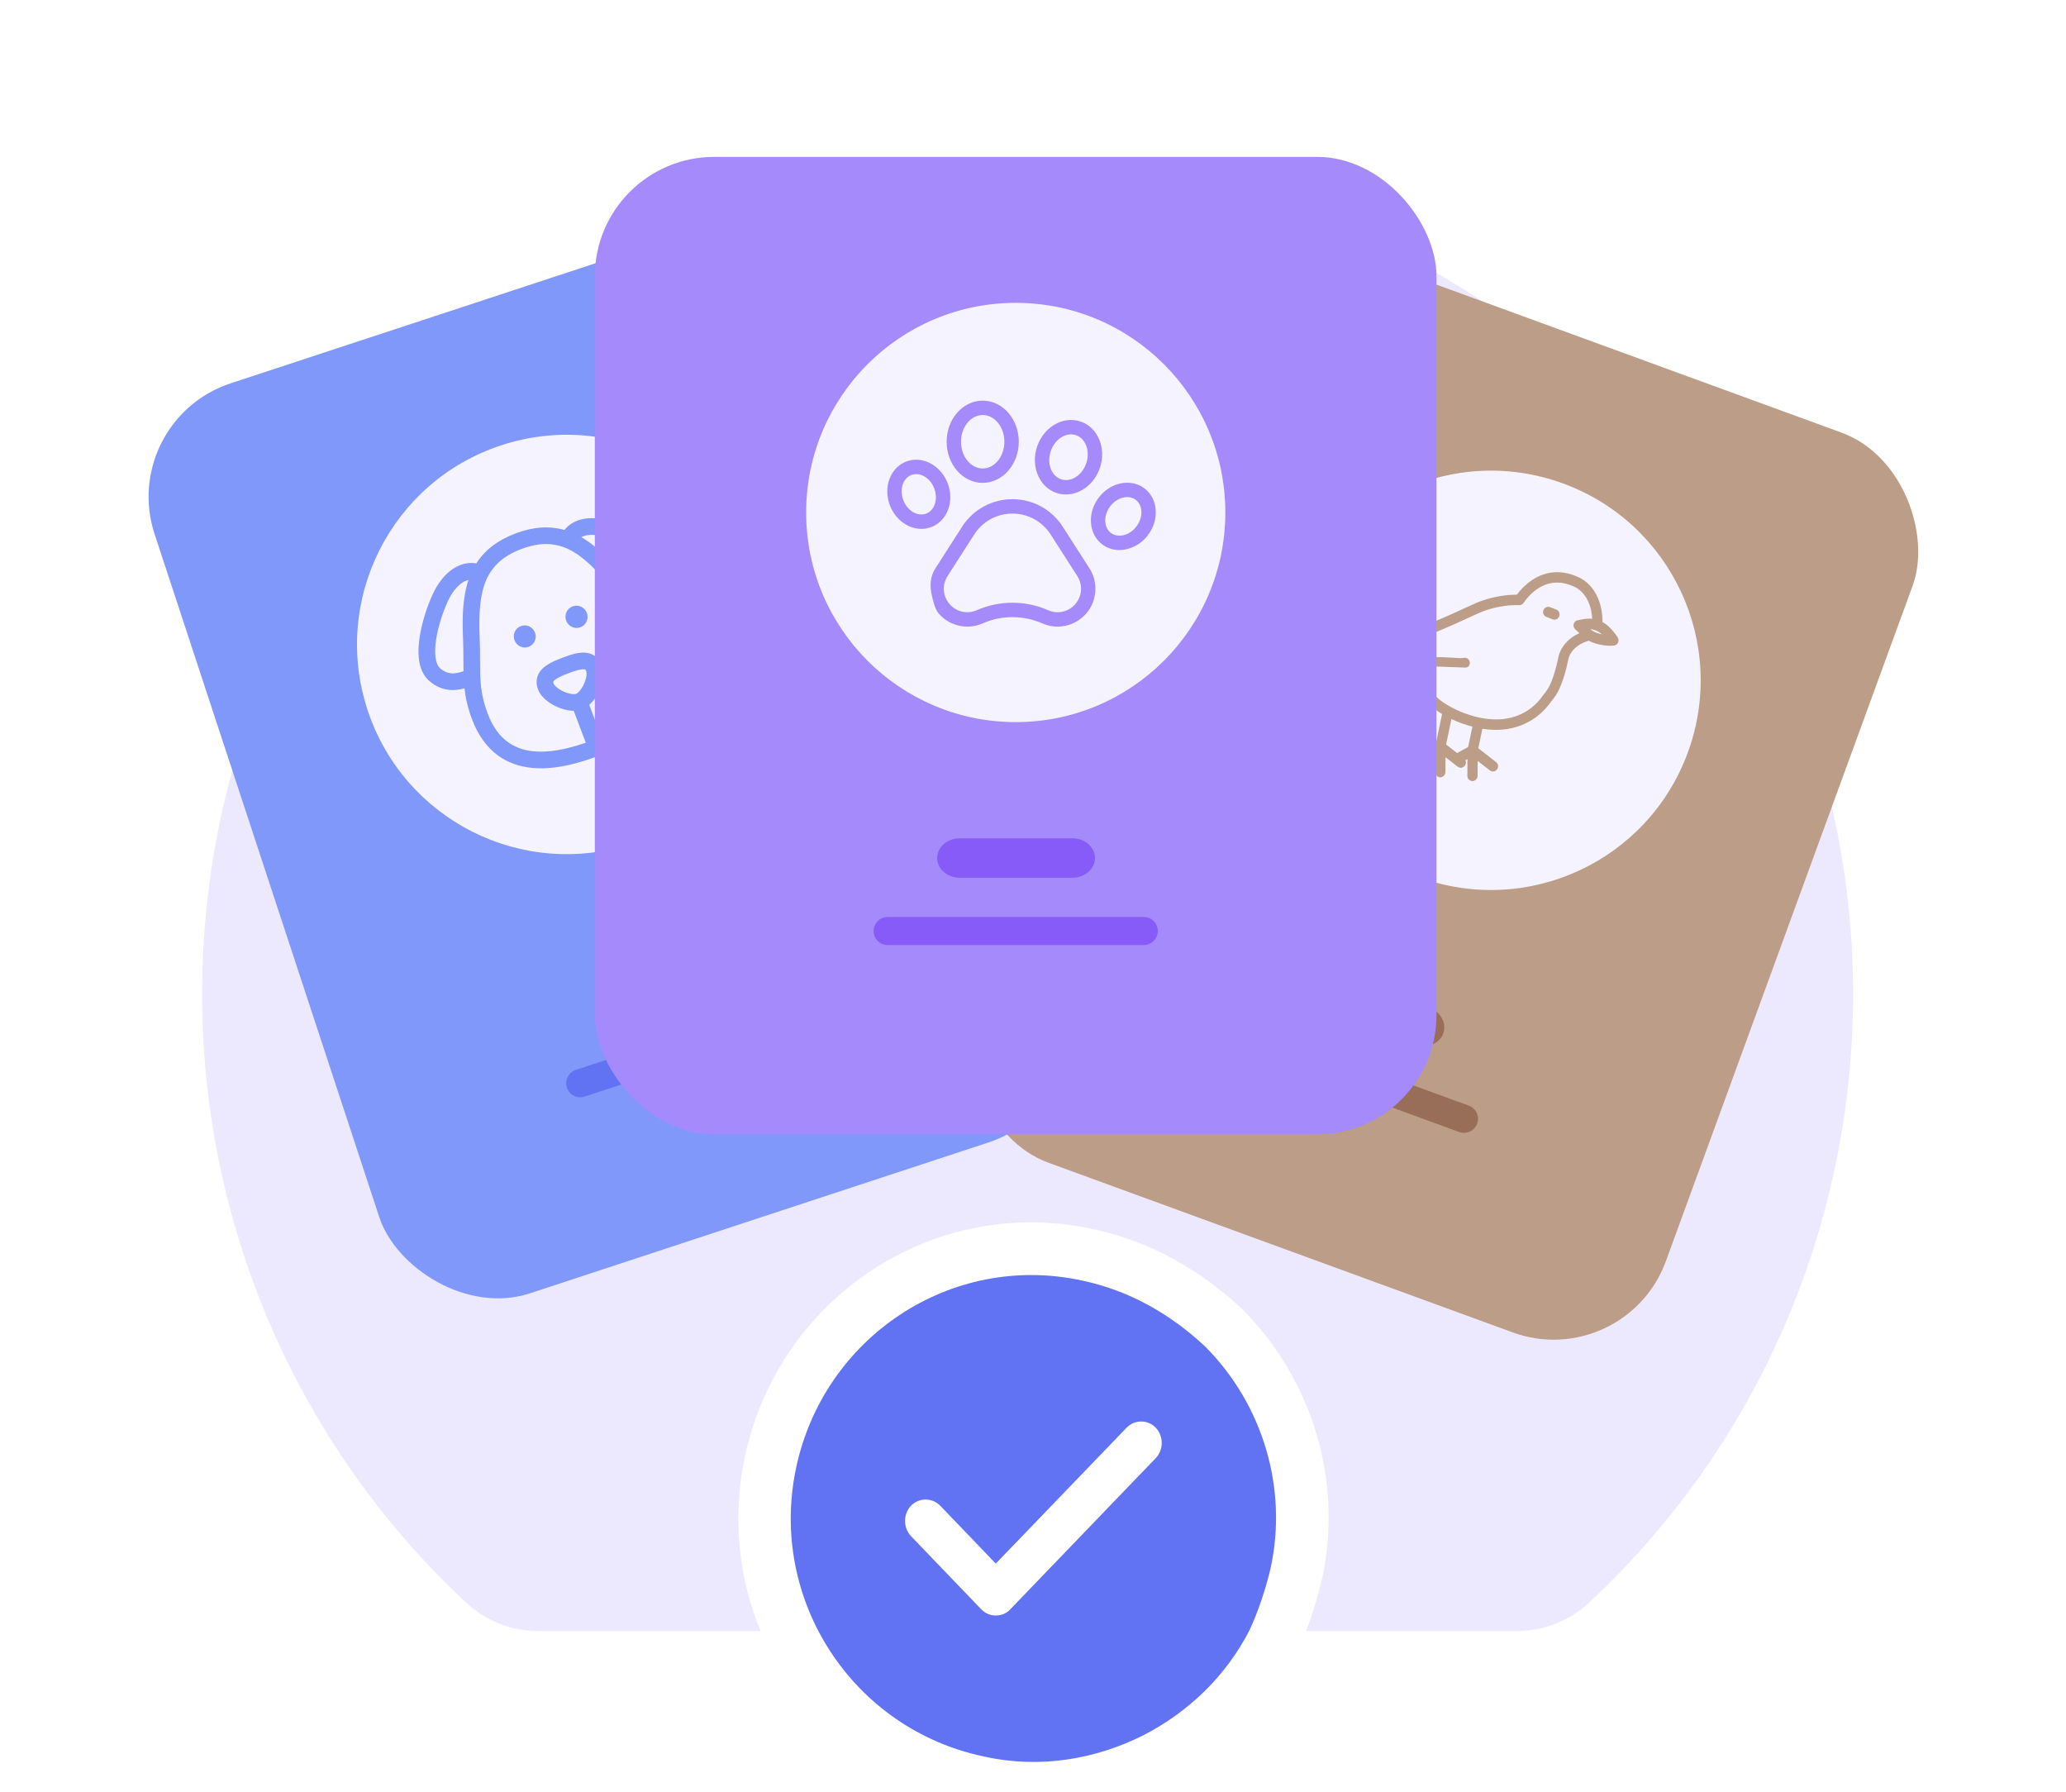 <svg width="173" height="150" viewBox="0 0 173 150" fill="none" xmlns="http://www.w3.org/2000/svg">
<path fill-rule="evenodd" clip-rule="evenodd" d="M63.69 136.551H45.099C42.855 136.558 40.691 135.713 39.041 134.184C32.057 127.682 26.486 119.797 22.68 111.023C18.874 102.249 16.915 92.778 16.926 83.205C16.926 44.744 47.963 13.575 86.215 13.666C124.446 13.757 155.522 45.402 155.168 83.861C155.09 93.32 153.09 102.662 149.29 111.314C145.49 119.965 139.97 127.743 133.071 134.169C131.417 135.706 129.247 136.556 126.996 136.551H109.37C109.903 135.141 110.36 133.636 110.701 132.187C112.468 124.106 109.944 115.525 104.009 109.589C100.474 106.299 96.308 103.91 91.511 102.898C78.128 99.985 65.124 108.7 62.346 122.083C61.3 127.121 61.865 132.123 63.69 136.551Z" fill="#ECE9FE"/>
<path fill-rule="evenodd" clip-rule="evenodd" d="M104.631 136.478C105.358 134.914 105.981 133.051 106.396 131.287C107.849 124.644 105.774 117.59 100.895 112.71C97.989 110.004 94.564 108.04 90.62 107.209C79.618 104.814 68.927 111.978 66.644 122.98C64.36 133.983 71.418 144.774 82.421 147.059C87.091 148.101 91.761 147.269 95.705 145.295C99.546 143.321 102.659 140.315 104.631 136.478ZM82.16 134.723C82.506 135.083 82.931 135.25 83.383 135.25C83.835 135.25 84.287 135.083 84.606 134.723L96.78 122.072C97.445 121.383 97.445 120.218 96.78 119.529C96.116 118.834 94.999 118.834 94.335 119.529L83.383 130.904L78.731 126.057C78.066 125.368 76.95 125.368 76.285 126.057C75.621 126.752 75.621 127.912 76.285 128.606L82.16 134.723Z" fill="#6172F3"/>
<g filter="url(#filter0_d_1167_5327)">
<rect x="10.82" y="34.214" width="60.408" height="80.203" rx="10" transform="rotate(-18.211 10.82 34.214)" fill="#8098F9"/>
<path d="M62.883 80.62L53.934 83.564C52.937 83.892 51.904 83.457 51.619 82.591C51.331 81.717 51.905 80.754 52.902 80.426L61.851 77.482C62.847 77.154 63.881 77.589 64.169 78.462C64.454 79.329 63.879 80.292 62.883 80.62Z" fill="#6172F3"/>
<path d="M70.32 84.104L49.958 90.803C49.337 91.007 48.677 90.677 48.472 90.056C48.268 89.434 48.603 88.777 49.224 88.572L69.586 81.874C70.208 81.669 70.867 81.999 71.072 82.621C71.27 83.224 70.941 83.899 70.32 84.104Z" fill="#6172F3"/>
<path fill-rule="evenodd" clip-rule="evenodd" d="M65.12 47.469C68.149 56.677 63.141 66.596 53.934 69.626C44.726 72.655 34.807 67.646 31.778 58.439C28.749 49.232 33.757 39.312 42.964 36.283C52.172 33.254 62.091 38.262 65.12 47.469ZM55.715 44.684C54.604 43.8 53.24 43.075 52.381 42.749C50.506 42.038 49.346 42.512 48.822 42.858C48.601 43.004 48.414 43.177 48.264 43.37C46.983 43.007 45.628 43.104 44.156 43.663C42.684 44.221 41.605 45.046 40.886 46.167C40.646 46.122 40.391 46.117 40.13 46.154C39.508 46.242 38.325 46.656 37.393 48.432C36.966 49.246 36.425 50.693 36.18 52.091C35.848 53.985 36.117 55.312 36.981 56.038C38.035 56.923 39.098 56.849 39.894 56.628C39.983 57.434 40.165 58.264 40.536 59.244C41.028 60.542 41.747 61.546 42.672 62.23C43.486 62.83 44.465 63.188 45.582 63.291C47.645 63.482 49.778 62.786 51.202 62.246C52.626 61.706 54.684 60.813 56.102 59.302C56.87 58.484 57.366 57.568 57.576 56.579C57.816 55.453 57.688 54.225 57.196 52.927C56.825 51.948 56.41 51.206 55.943 50.543C56.685 50.181 57.529 49.531 57.732 48.17C57.898 47.054 57.219 45.882 55.715 44.684ZM39.812 55.19C39.124 55.431 38.52 55.509 37.878 54.969C37.442 54.603 37.324 53.642 37.553 52.332C37.772 51.088 38.263 49.775 38.628 49.08C39.23 47.933 39.892 47.632 40.228 47.553C39.717 49.074 39.705 50.802 39.773 52.453C39.801 53.136 39.803 53.728 39.805 54.301L39.805 54.304C39.806 54.609 39.807 54.903 39.812 55.19ZM48.202 56.899C47.736 56.69 47.426 56.403 47.359 56.228C47.3 56.071 47.322 56.05 47.406 55.97L47.406 55.97C47.645 55.742 48.198 55.517 48.594 55.367C48.989 55.217 49.553 55.019 49.882 55.031C49.998 55.035 50.029 55.036 50.088 55.193C50.155 55.368 50.112 55.789 49.903 56.254C49.697 56.711 49.411 57.025 49.246 57.087C49.081 57.15 48.659 57.105 48.202 56.899ZM55.085 58.348C54.27 59.216 53.046 59.984 51.356 60.685L50.343 58.014C50.78 57.622 51.056 57.091 51.175 56.827C51.342 56.456 51.698 55.505 51.392 54.698C51.142 54.039 50.624 53.662 49.932 53.637C49.471 53.621 48.94 53.744 48.099 54.063C47.258 54.382 46.779 54.642 46.445 54.96C45.944 55.437 45.805 56.062 46.055 56.722C46.361 57.528 47.258 58.004 47.63 58.171C47.894 58.29 48.452 58.505 49.039 58.508L50.052 61.179C48.322 61.775 46.897 62.012 45.71 61.902C43.845 61.73 42.579 60.698 41.84 58.749C41.208 57.082 41.204 55.914 41.199 54.297L41.199 54.297L41.199 54.297C41.198 53.738 41.196 53.105 41.166 52.395C41.006 48.495 41.514 46.156 44.65 44.967C47.787 43.777 49.718 45.192 52.184 48.218C52.632 48.768 53.049 49.242 53.417 49.66L53.42 49.663L53.42 49.663C54.488 50.877 55.26 51.754 55.892 53.421C56.631 55.37 56.367 56.982 55.085 58.348ZM56.352 47.965C56.229 48.794 55.725 49.136 55.051 49.412C54.864 49.193 54.669 48.972 54.467 48.742C54.088 48.312 53.697 47.868 53.265 47.337C52.222 46.057 51.067 44.77 49.676 43.971C49.979 43.807 50.675 43.594 51.887 44.053C52.62 44.331 53.859 44.989 54.846 45.775C55.887 46.604 56.436 47.402 56.352 47.965ZM44.086 52.607C43.905 52.128 44.142 51.595 44.613 51.416C45.086 51.237 45.617 51.479 45.798 51.958C45.98 52.437 45.743 52.971 45.271 53.15C44.799 53.329 44.268 53.086 44.086 52.607ZM48.413 50.967C48.23 50.484 48.468 49.947 48.944 49.766C49.42 49.586 49.955 49.83 50.138 50.313C50.32 50.795 50.082 51.333 49.606 51.513C49.13 51.694 48.596 51.449 48.413 50.967Z" fill="#F5F3FF"/>
</g>
<path d="M61.978 55.95C66.693 55.95 70.514 52.127 70.514 47.413C70.514 42.698 66.693 38.876 61.978 38.876C57.263 38.876 53.441 42.698 53.441 47.413C53.441 52.127 57.263 55.95 61.978 55.95Z" fill="#D4D9E3"/>
<g filter="url(#filter1_d_1167_5327)">
<rect x="106.941" y="17.585" width="61.375" height="80.203" rx="10" transform="rotate(20.072 106.941 17.585)" fill="#BC9D88"/>
<path d="M119.507 86.427L110.658 83.194C109.673 82.834 109.131 81.853 109.444 80.996C109.759 80.132 110.806 79.732 111.792 80.092L120.641 83.325C121.625 83.685 122.168 84.666 121.853 85.53C121.54 86.387 120.492 86.787 119.507 86.427Z" fill="#996E59"/>
<path d="M123.184 93.77L103.05 86.413C102.436 86.189 102.123 85.521 102.347 84.906C102.572 84.292 103.242 83.983 103.856 84.208L123.99 91.564C124.604 91.789 124.918 92.457 124.693 93.071C124.475 93.668 123.798 93.994 123.184 93.77Z" fill="#996E59"/>
<path fill-rule="evenodd" clip-rule="evenodd" d="M119.832 72.441C128.936 75.768 139.013 71.084 142.34 61.98C145.666 52.876 140.983 42.799 131.879 39.472C122.775 36.146 112.698 40.829 109.371 49.933C106.045 59.037 110.728 69.114 119.832 72.441ZM115.874 54.365C115.897 54.294 115.93 54.218 115.975 54.137C116.114 53.889 116.312 53.68 116.55 53.529C117.24 53.085 118.97 52.023 119.044 51.978L119.052 51.972C119.422 51.758 119.952 51.509 120.632 51.235C121.95 50.701 123.238 50.113 124.322 49.608C125.944 48.855 127.435 48.783 128.015 48.788C128.36 48.319 128.78 47.912 129.257 47.584C130.095 47.018 131.456 46.515 133.189 47.328C133.302 47.373 133.785 47.594 134.255 48.158C134.687 48.676 135.186 49.597 135.19 51.081C135.361 51.173 135.521 51.285 135.666 51.417C135.973 51.697 136.242 52.019 136.464 52.373C136.503 52.434 136.526 52.505 136.531 52.578C136.535 52.651 136.522 52.724 136.491 52.791C136.46 52.858 136.413 52.917 136.355 52.961C136.297 53.005 136.228 53.033 136.157 53.044L136.154 53.044C136.097 53.051 135.306 53.151 134.338 52.779L134.326 52.775C134.228 52.737 134.134 52.692 134.042 52.642C133.749 52.719 132.943 52.99 132.509 53.73C132.418 53.889 132.354 54.061 132.32 54.24C132.179 54.927 131.781 56.613 131.13 57.42C131.019 57.558 130.914 57.698 130.803 57.847L130.713 57.966C130.108 58.756 129.301 59.362 128.383 59.719C127.399 60.102 126.31 60.199 125.13 60.011L124.788 61.643L126.283 62.806C126.363 62.87 126.418 62.961 126.438 63.063C126.457 63.165 126.44 63.271 126.389 63.362C126.338 63.454 126.256 63.524 126.16 63.56C126.063 63.596 125.957 63.596 125.862 63.56C125.824 63.545 125.789 63.525 125.757 63.5L124.736 62.707L124.729 63.95C124.729 64.021 124.711 64.091 124.679 64.154C124.646 64.218 124.598 64.272 124.541 64.312C124.483 64.353 124.416 64.379 124.347 64.387C124.278 64.396 124.208 64.388 124.143 64.362C124.063 64.331 123.994 64.276 123.946 64.204C123.898 64.132 123.873 64.047 123.873 63.959L123.881 62.553L123.711 62.645C123.727 62.678 123.738 62.712 123.745 62.748C123.765 62.85 123.748 62.958 123.696 63.049C123.645 63.141 123.563 63.212 123.466 63.248C123.368 63.284 123.262 63.283 123.166 63.245C123.128 63.231 123.093 63.211 123.061 63.186L122.758 62.95C122.734 62.937 122.71 62.921 122.689 62.904C122.674 62.891 122.66 62.878 122.646 62.863L122.041 62.393L122.035 63.637C122.034 63.694 122.023 63.751 122.001 63.804C121.979 63.857 121.948 63.905 121.908 63.946C121.868 63.987 121.82 64.019 121.768 64.042C121.716 64.064 121.661 64.076 121.604 64.076C121.551 64.077 121.498 64.068 121.448 64.048C121.368 64.017 121.3 63.962 121.252 63.89C121.204 63.818 121.179 63.733 121.18 63.645L121.187 62.239L120.413 62.662C120.313 62.715 120.197 62.726 120.09 62.693C119.983 62.659 119.894 62.584 119.842 62.484C119.79 62.383 119.779 62.266 119.812 62.156C119.844 62.046 119.918 61.953 120.017 61.897L121.241 61.227L121.755 58.776C121.311 58.508 120.856 58.175 120.504 57.781C120.112 57.907 119.354 58.117 118.397 58.221C116.875 58.388 115.438 58.219 114.189 57.732C113.92 57.628 113.658 57.508 113.404 57.372C112.96 57.139 112.574 56.808 112.273 56.404C111.624 55.526 111.829 54.873 112.007 54.562C112.291 54.07 112.86 53.809 113.421 53.912L115.874 54.365ZM123.014 62.045L123.936 61.541L124.294 59.835C123.986 59.755 123.672 59.656 123.353 59.539L123.35 59.538C123.329 59.531 123.269 59.509 123.18 59.474C123.033 59.417 122.807 59.324 122.539 59.196L122.092 61.328L123.014 62.045ZM119.731 57.102L119.745 57.097L119.764 57.092C120.158 56.982 120.426 56.892 120.498 56.868L120.502 56.867C120.589 56.83 120.685 56.825 120.774 56.851C120.864 56.877 120.942 56.932 120.996 57.009C121.731 58.018 123.536 58.676 123.641 58.714L123.646 58.716L123.652 58.718C127.484 60.12 129.395 58.292 130.038 57.443L130.126 57.326L130.136 57.312L130.136 57.312L130.136 57.312L130.136 57.312L130.136 57.312L130.136 57.312C130.244 57.169 130.355 57.02 130.472 56.875C130.904 56.339 131.277 55.078 131.483 54.075C131.537 53.8 131.636 53.536 131.776 53.293C132.173 52.616 132.775 52.227 133.255 52.01L132.897 51.676C132.838 51.622 132.796 51.552 132.774 51.473C132.753 51.395 132.754 51.312 132.777 51.233C132.8 51.154 132.845 51.084 132.905 51.029C132.965 50.974 133.039 50.938 133.119 50.923L133.587 50.836C133.832 50.789 134.081 50.78 134.326 50.809C134.213 48.723 132.943 48.169 132.86 48.137C132.852 48.135 132.848 48.132 132.842 48.13L132.838 48.128L132.831 48.125C131.732 47.607 130.695 47.663 129.747 48.292C129.292 48.6 128.899 48.995 128.593 49.455C128.551 49.525 128.491 49.581 128.419 49.618C128.348 49.656 128.269 49.672 128.189 49.666L128.186 49.666C128.097 49.66 126.462 49.566 124.668 50.4C123.572 50.909 122.272 51.503 120.936 52.044C120.298 52.302 119.805 52.531 119.472 52.725C119.371 52.787 117.664 53.835 116.998 54.264C116.894 54.33 116.805 54.419 116.738 54.524C116.879 54.538 117.145 54.532 117.628 54.437C117.841 54.395 118.097 54.361 118.37 54.326C118.542 54.303 118.715 54.28 118.888 54.257L118.888 54.257C119.948 54.115 121.026 53.97 122.086 54.031L123.3 54.101C123.366 54.105 123.433 54.095 123.499 54.084L123.499 54.084C123.543 54.077 123.587 54.07 123.631 54.068C123.687 54.064 123.743 54.072 123.796 54.09C123.849 54.109 123.897 54.138 123.939 54.175C123.981 54.213 124.014 54.259 124.038 54.311C124.062 54.362 124.076 54.418 124.079 54.475C124.081 54.532 124.073 54.589 124.054 54.643C124.035 54.697 124.005 54.747 123.967 54.79C123.893 54.874 123.775 54.891 123.663 54.887L120.266 54.765C119.764 55.015 119.145 55.096 118.55 55.175C118.283 55.21 118.021 55.244 117.777 55.293C117.171 55.412 116.726 55.432 116.421 55.354L116.418 55.353L113.255 54.768C113.049 54.731 112.844 54.82 112.744 54.993C112.618 55.213 112.691 55.508 112.961 55.874C113.188 56.177 113.479 56.424 113.813 56.599C115.403 57.453 117.127 57.483 118.294 57.36C118.86 57.299 119.354 57.197 119.731 57.102ZM134.563 51.755C134.438 51.71 134.306 51.681 134.172 51.67C134.312 51.796 134.475 51.895 134.651 51.963C134.808 52.023 134.968 52.071 135.132 52.108L135.092 52.072C134.952 51.945 134.791 51.845 134.619 51.776C134.6 51.77 134.581 51.763 134.563 51.755ZM131.008 50.848L130.482 50.643C130.377 50.602 130.293 50.52 130.248 50.415C130.203 50.309 130.201 50.189 130.243 50.081C130.285 49.974 130.368 49.886 130.472 49.839C130.576 49.792 130.694 49.788 130.8 49.83L131.325 50.035C131.431 50.076 131.515 50.158 131.56 50.263C131.605 50.369 131.606 50.489 131.564 50.596C131.522 50.704 131.44 50.791 131.336 50.839C131.232 50.886 131.114 50.889 131.008 50.848Z" fill="#F5F3FF"/>
</g>
<g filter="url(#filter2_d_1167_5327)">
<rect x="50.809" y="12.135" width="70.478" height="81.834" rx="10" fill="#A48AFB"/>
<path d="M90.793 72.484H81.372C80.323 72.484 79.477 71.749 79.477 70.836C79.477 69.917 80.323 69.181 81.372 69.181H90.793C91.841 69.181 92.688 69.917 92.688 70.836C92.688 71.749 91.841 72.484 90.793 72.484Z" fill="#875BF7"/>
<path d="M96.769 78.118H75.334C74.68 78.118 74.156 77.598 74.156 76.944C74.156 76.289 74.68 75.77 75.334 75.77H96.769C97.424 75.77 97.947 76.289 97.947 76.944C97.947 77.579 97.424 78.118 96.769 78.118Z" fill="#875BF7"/>
<path fill-rule="evenodd" clip-rule="evenodd" d="M86.054 59.455C95.747 59.455 103.605 51.598 103.605 41.905C103.605 32.212 95.747 24.355 86.054 24.355C76.362 24.355 68.504 32.212 68.504 41.905C68.504 51.598 76.362 59.455 86.054 59.455ZM85.778 40.792C87.493 40.792 89.07 41.655 89.995 43.099L92.225 46.578C92.595 47.155 92.766 47.822 92.719 48.506C92.672 49.191 92.412 49.828 91.966 50.349C91.52 50.87 90.931 51.227 90.262 51.38C90.026 51.433 89.789 51.46 89.552 51.46C89.118 51.46 88.687 51.37 88.28 51.191C86.704 50.498 84.897 50.491 83.317 51.173L83.276 51.191C82.648 51.467 81.963 51.532 81.294 51.379C80.625 51.226 80.036 50.87 79.59 50.349C79.318 50.031 79.115 49.318 78.988 48.656C78.851 47.945 78.926 47.178 79.331 46.578L81.561 43.099C82.487 41.655 84.064 40.792 85.778 40.792ZM88.766 50.087C89.564 50.438 90.482 50.229 91.049 49.566C91.617 48.903 91.681 47.963 91.21 47.228L88.98 43.749C88.277 42.653 87.08 41.998 85.778 41.998C84.476 41.998 83.279 42.653 82.577 43.749L80.346 47.228C79.876 47.963 79.94 48.902 80.507 49.566C81.068 50.221 81.972 50.434 82.765 50.098L82.791 50.087C83.74 49.669 84.759 49.461 85.778 49.461C86.797 49.461 87.816 49.669 88.766 50.087ZM80.409 41.618C80.157 42.334 79.653 42.869 78.99 43.123C78.725 43.226 78.443 43.278 78.159 43.278C77.065 43.278 75.982 42.517 75.518 41.313C74.937 39.801 75.548 38.154 76.881 37.642C77.543 37.386 78.276 37.445 78.942 37.808C79.577 38.153 80.078 38.737 80.354 39.452C80.629 40.167 80.649 40.937 80.409 41.618ZM77.314 38.767C76.601 39.041 76.3 39.989 76.643 40.88C76.986 41.771 77.846 42.272 78.557 41.998C78.885 41.872 79.139 41.595 79.272 41.218C79.416 40.807 79.401 40.333 79.228 39.885C79.056 39.437 78.75 39.075 78.367 38.867C78.153 38.751 77.932 38.693 77.718 38.693C77.58 38.692 77.443 38.717 77.314 38.767ZM86.309 35.984C86.309 37.882 84.954 39.426 83.288 39.426C81.622 39.426 80.267 37.882 80.267 35.984C80.267 34.085 81.622 32.541 83.288 32.541C84.954 32.541 86.309 34.085 86.309 35.984ZM85.103 35.984C85.103 34.75 84.289 33.746 83.288 33.746C82.287 33.746 81.472 34.75 81.472 35.984C81.472 37.217 82.287 38.22 83.288 38.22C84.289 38.22 85.103 37.217 85.103 35.984ZM90.256 40.397C89.991 40.398 89.728 40.355 89.477 40.272C88.026 39.789 87.291 38.054 87.839 36.403C88.099 35.621 88.608 34.969 89.272 34.567C89.967 34.146 90.747 34.046 91.468 34.285C92.189 34.525 92.753 35.072 93.058 35.825C93.349 36.545 93.367 37.372 93.106 38.154C92.655 39.513 91.471 40.397 90.256 40.397ZM89.896 35.598C89.477 35.852 89.153 36.273 88.983 36.784C88.645 37.803 89.037 38.854 89.858 39.127C90.679 39.4 91.623 38.793 91.962 37.774C92.132 37.263 92.124 36.731 91.941 36.277C91.77 35.857 91.468 35.556 91.088 35.43C90.707 35.303 90.284 35.363 89.896 35.598ZM92.981 40.69C93.944 39.389 95.663 39.021 96.812 39.87C97.959 40.72 98.109 42.47 97.147 43.772C96.534 44.599 95.616 45.049 94.735 45.049C94.229 45.049 93.734 44.901 93.316 44.591C92.169 43.742 92.018 41.992 92.981 40.69ZM94.033 43.622C94.647 44.077 95.609 43.822 96.178 43.054C96.745 42.287 96.707 41.294 96.095 40.839C95.888 40.687 95.642 40.614 95.386 40.614C94.878 40.614 94.327 40.898 93.95 41.407C93.383 42.174 93.42 43.168 94.033 43.622Z" fill="#F5F3FF"/>
</g>
<defs>
<filter id="filter0_d_1167_5327" x="0.641" y="7.157" width="100.803" height="113.421" filterUnits="userSpaceOnUse" color-interpolation-filters="sRGB">
<feFlood flood-opacity="0" result="BackgroundImageFix"/>
<feColorMatrix in="SourceAlpha" type="matrix" values="0 0 0 0 0 0 0 0 0 0 0 0 0 0 0 0 0 0 127 0" result="hardAlpha"/>
<feOffset dx="-1" dy="1"/>
<feGaussianBlur stdDeviation="5.9"/>
<feComposite in2="hardAlpha" operator="out"/>
<feColorMatrix type="matrix" values="0 0 0 0 0 0 0 0 0 0 0 0 0 0 0 0 0 0 0.26 0"/>
<feBlend mode="normal" in2="BackgroundImageFix" result="effect1_dropShadow_1167_5327"/>
<feBlend mode="normal" in="SourceGraphic" in2="effect1_dropShadow_1167_5327" result="shape"/>
</filter>
<filter id="filter1_d_1167_5327" x="69.438" y="9.607" width="103.127" height="114.352" filterUnits="userSpaceOnUse" color-interpolation-filters="sRGB">
<feFlood flood-opacity="0" result="BackgroundImageFix"/>
<feColorMatrix in="SourceAlpha" type="matrix" values="0 0 0 0 0 0 0 0 0 0 0 0 0 0 0 0 0 0 127 0" result="hardAlpha"/>
<feOffset dx="-1" dy="1"/>
<feGaussianBlur stdDeviation="5.9"/>
<feComposite in2="hardAlpha" operator="out"/>
<feColorMatrix type="matrix" values="0 0 0 0 0 0 0 0 0 0 0 0 0 0 0 0 0 0 0.26 0"/>
<feBlend mode="normal" in2="BackgroundImageFix" result="effect1_dropShadow_1167_5327"/>
<feBlend mode="normal" in="SourceGraphic" in2="effect1_dropShadow_1167_5327" result="shape"/>
</filter>
<filter id="filter2_d_1167_5327" x="38.009" y="1.335" width="94.077" height="105.434" filterUnits="userSpaceOnUse" color-interpolation-filters="sRGB">
<feFlood flood-opacity="0" result="BackgroundImageFix"/>
<feColorMatrix in="SourceAlpha" type="matrix" values="0 0 0 0 0 0 0 0 0 0 0 0 0 0 0 0 0 0 127 0" result="hardAlpha"/>
<feOffset dx="-1" dy="1"/>
<feGaussianBlur stdDeviation="5.9"/>
<feComposite in2="hardAlpha" operator="out"/>
<feColorMatrix type="matrix" values="0 0 0 0 0 0 0 0 0 0 0 0 0 0 0 0 0 0 0.26 0"/>
<feBlend mode="normal" in2="BackgroundImageFix" result="effect1_dropShadow_1167_5327"/>
<feBlend mode="normal" in="SourceGraphic" in2="effect1_dropShadow_1167_5327" result="shape"/>
</filter>
</defs>
</svg>
